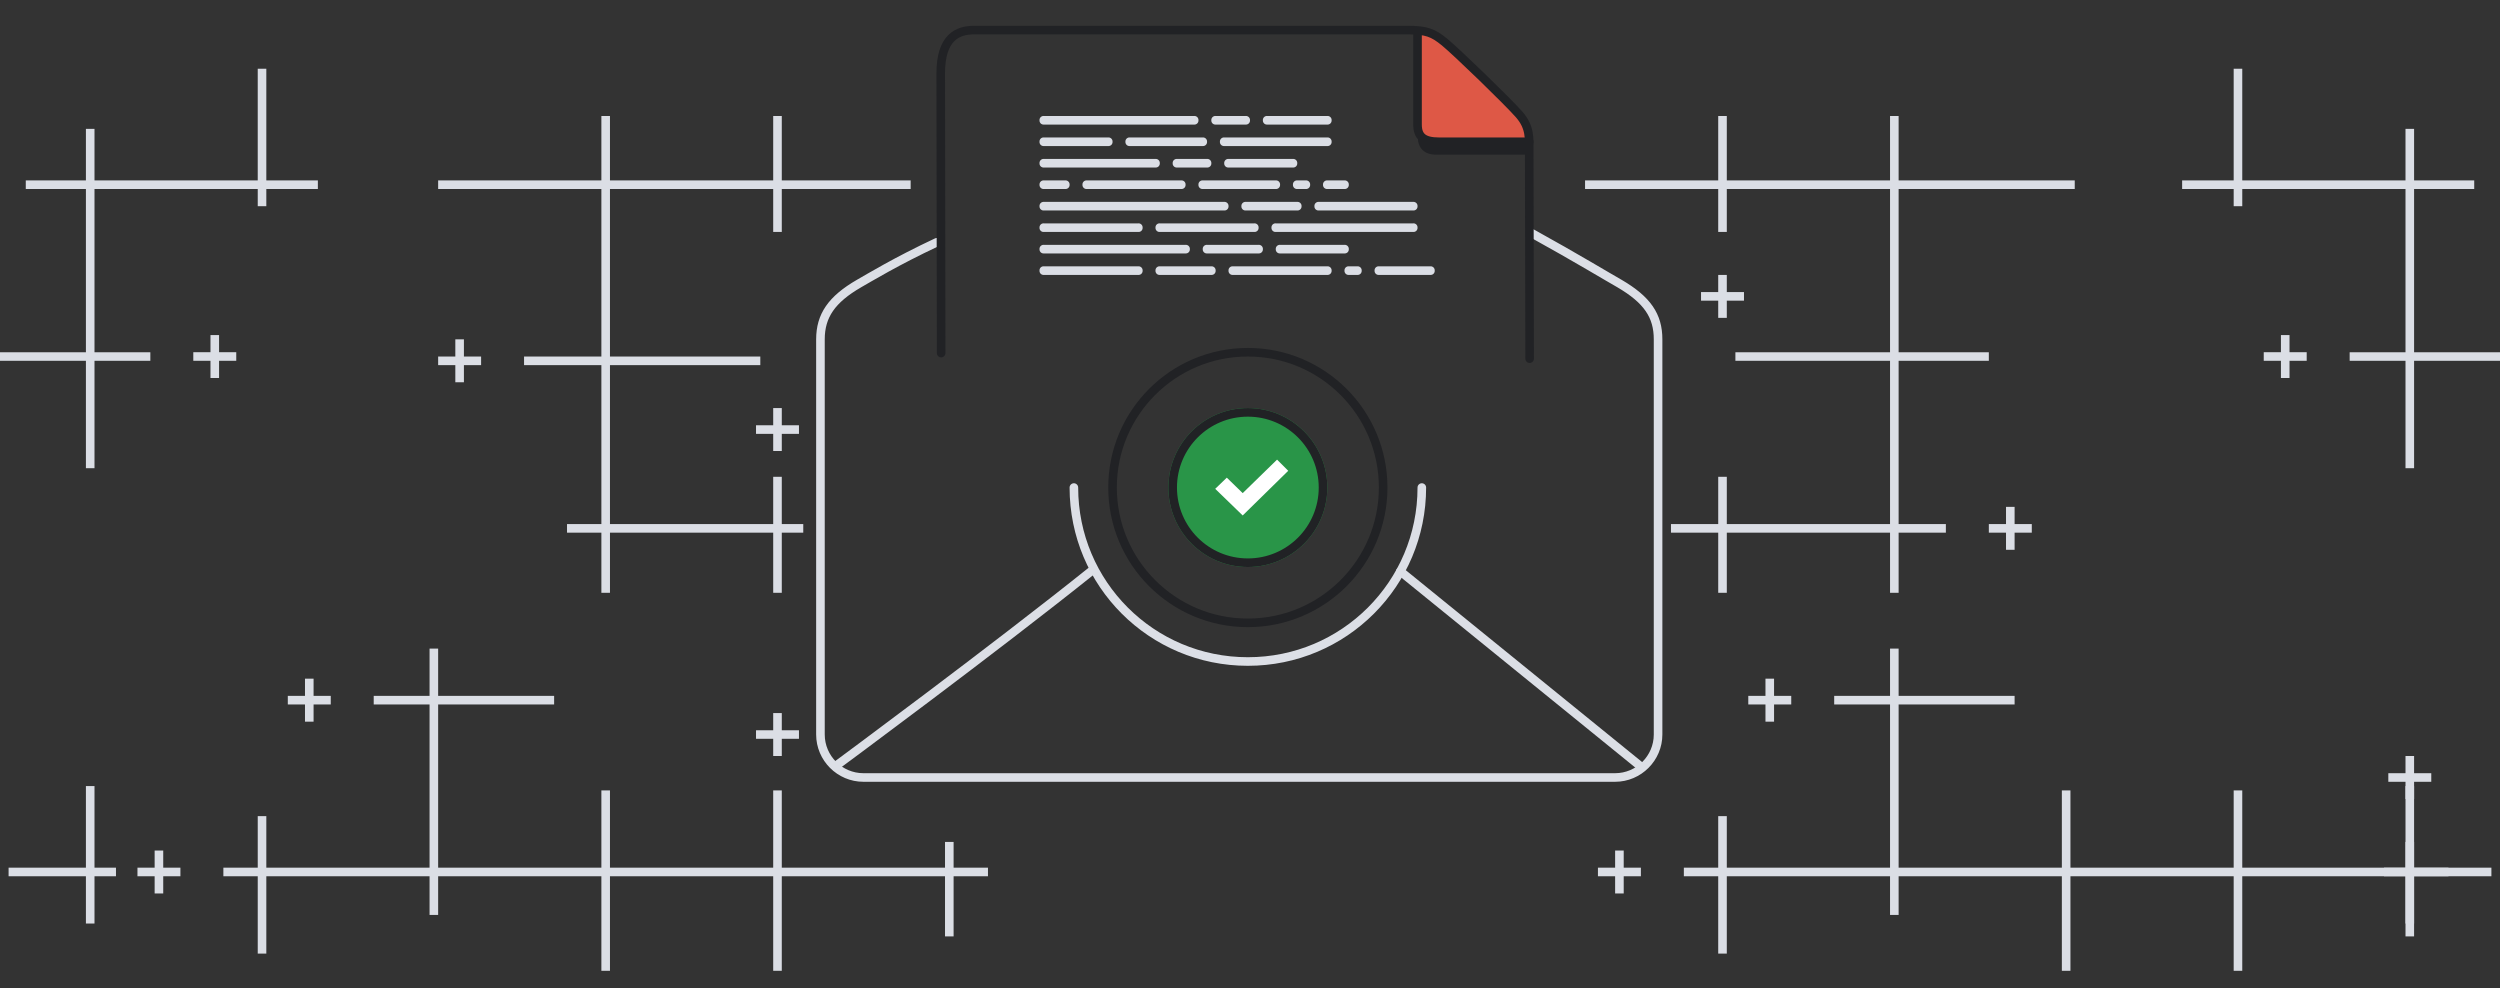<svg xmlns="http://www.w3.org/2000/svg" xmlns:xlink="http://www.w3.org/1999/xlink" viewBox="0 0 582 230"><rect x="0" y="0" width="582" height="230" fill="#333333" stroke="none"/><style>.K{stroke-width:2}.L{stroke:#212225}.M{stroke-linecap:round}</style><defs><path id="A" d="M0 0h582v230H0z"/></defs><clipPath id="B"><use xlink:href="#A"/></clipPath><g clip-path="url(#B)"><g fill="#dbdee5"><path d="M20 215v-11H2v-2h18v-19h2v19h5v2h-5v11h-2zm0-106V84H0v-2h20V44H6v-2h14V30h2v12h38V16h2v26h12v2H62v4h-2v-4H22v38h13v2H22v25h-2zm29-21v-4h-4v-2h4v-4h2v4h4v2h-4v4h-2zm511 127v-11h-5v-2h5v-19h2v19h18v2h-18v11h-2zm0-106V84h-13v-2h13V44h-38v4h-2v-4h-12v-2h12V16h2v26h38V30h2v12h14v2h-14v38h20v2h-20v25h-2zm-29-21v-4h-4v-2h4v-4h2v4h4v2h-4v4h-2z"/><path d="M520 226v-22h-38v22h-2v-22h-38v9h-2v-9h-38v18h-2v-18h-8v-2h8v-12h2v12h38v-38h-13v-2h13v-11h2v11h27v2h-27v38h38v-18h2v18h38v-18h2v18h38v-6h2v6h8v2h-8v14h-2v-14h-38v22h-2zm-340 0v-22h-38v22h-2v-22h-38v9h-2v-9H62v18h-2v-18h-8v-2h8v-12h2v12h38v-38H87v-2h13v-11h2v11h27v2h-27v38h38v-18h2v18h38v-18h2v18h38v-6h2v6h8v2h-8v14h-2v-14h-38v22h-2zm196-18v-4h-4v-2h4v-4h2v4h4v2h-4v4h-2zm-340 0v-4h-4v-2h4v-4h2v4h4v2h-4v4h-2zm524-22v-4h-4v-2h4v-4h2v4h4v2h-4v4h-2zm-380-10v-4h-4v-2h4v-4h2v4h4v2h-4v4h-2zm231-8v-4h-4v-2h4v-4h2v4h4v2h-4v4h-2zm-340 0v-4h-4v-2h4v-4h2v4h4v2h-4v4h-2zm369-30v-14h-38v14h-2v-14h-11v-2h11v-11h2v11h38V84h-36v-2h36V44h-38v10h-2V44h-31v-2h31V27h2v15h38V27h2v15h41v2h-41v38h21v2h-21v38h11v2h-11v14h-2zm-260 0v-14h-38v14h-2v-14h-8v-2h8V85h-18v-2h18V44h-38v-2h38V27h2v15h38V27h2v15h30v2h-30v10h-2V44h-38v39h35v2h-35v37h38v-11h2v11h5v2h-5v14h-2zm287-10v-4h-4v-2h4v-4h2v4h4v2h-4v4h-2zm-287-23v-4h-4v-2h4v-4h2v4h4v2h-4v4h-2zm-74-16v-4h-4v-2h4v-4h2v4h4v2h-4v4h-2zm294-15v-4h-4v-2h4v-4h2v4h4v2h-4v4h-2z"/></g><g fill="none" class="K"><g stroke="#dcdfe6" class="M"><path d="M356.6 54.3c10.5 5.8 17.9 10.3 20.4 11.7 6.5 3.8 9 7.5 9 13v92c0 5.5-4.5 10-10 10H201c-5.5 0-10-4.5-10-10V79c0-5.5 2.6-9.3 9-13 2.3-1.3 8.7-5.2 18.1-9.6"/><path d="M195 178s36.3-26.8 59.5-45.4m71.5.4l55.8 45.3"/><path d="M331 113.5c0 22.4-18.1 40.5-40.5 40.5S250 135.9 250 113.5"/></g><circle cx="290.5" cy="113.5" r="31.5" class="L"/></g><path d="M330.1 8.7v23.7c0 1.3.9 3.6 4.1 3.6H356v-2.7l-23.6-25-2.3.4z" fill="#212225"/><path d="M375 75l-55 26m-59 1l-58-27" fill="none"/><path d="M355.6 33.5s.8-4.5-1.7-6.8L335.4 9.8c-1.8-1.1-3.6-2-5.6-2.8v22.1c0 1.6 2 3.8 4.4 3.8s21.4.6 21.4.6z" fill="#de5846"/><g fill="none" class="K L M"><path d="M356.1 83.5l-.1-48.1c0-3.1.3-5.7-2.3-8.7S339 12 336.3 9.8 332.1 7 327.6 7H226.8C223 7 219 8.6 219 17.1l.1 65.1"/><path d="M330 7.5V29c0 2.8 1.4 4 5 4h21"/></g><path d="M333 64h-12a.94.94 0 01-1-1 .94.94 0 011-1h12a.94.94 0 011 1 .94.94 0 01-1 1zm-17 0h-2a.94.94 0 01-1-1 .94.94 0 011-1h2a.94.94 0 011 1 .94.94 0 01-1 1zm-7 0h-22a.94.94 0 01-1-1 .94.94 0 011-1h22a.94.94 0 011 1 .94.94 0 01-1 1zm-27 0h-12a.94.94 0 01-1-1 .94.94 0 011-1h12a.94.94 0 011 1 .94.94 0 01-1 1zm-17 0h-22a.94.94 0 01-1-1 .94.94 0 011-1h22a.94.94 0 011 1 .94.94 0 01-1 1zm48-5h-15a.94.94 0 01-1-1 .94.94 0 011-1h15a.94.94 0 011 1 .94.94 0 01-1 1zm-20 0h-12a.94.94 0 01-1-1 .94.94 0 011-1h12a.94.94 0 011 1 .94.94 0 01-1 1zm-17 0h-33a.94.94 0 01-1-1 .94.94 0 011-1h33a.94.94 0 011 1 .94.94 0 01-1 1zm53-5h-32a.94.94 0 01-1-1 .94.94 0 011-1h32a.94.94 0 011 1 .94.94 0 01-1 1zm-37 0h-22a.94.94 0 01-1-1 .94.94 0 011-1h22a.94.94 0 011 1 .94.94 0 01-1 1zm-27 0h-22a.94.94 0 01-1-1 .94.94 0 011-1h22a.94.94 0 011 1 .94.94 0 01-1 1zm64-5h-22a.94.94 0 01-1-1 .94.94 0 011-1h22a.94.94 0 011 1 .94.94 0 01-1 1zm-27 0h-12a.94.94 0 01-1-1 .94.94 0 011-1h12a.94.94 0 011 1 .94.94 0 01-1 1zm-17 0h-42a.94.94 0 01-1-1 .94.94 0 011-1h42a.94.94 0 011 1 .94.94 0 01-1 1zm28-5h-4a.94.94 0 01-1-1 .94.94 0 011-1h4a.94.94 0 011 1 .94.94 0 01-1 1zm-9 0h-2a.94.94 0 01-1-1 .94.94 0 011-1h2a.94.94 0 011 1 .94.94 0 01-1 1zm-7 0h-17a.94.94 0 01-1-1 .94.94 0 011-1h17a.94.94 0 011 1 .94.94 0 01-1 1zm-22 0h-22a.94.94 0 01-1-1 .94.94 0 011-1h22a.94.94 0 011 1 .94.94 0 01-1 1zm-27 0h-5a.94.94 0 01-1-1 .94.94 0 011-1h5a.94.94 0 011 1 .94.94 0 01-1 1zm53-5h-15a.94.94 0 01-1-1 .94.94 0 011-1h15a.94.94 0 011 1 .94.94 0 01-1 1zm-20 0h-7a.94.94 0 01-1-1 .94.94 0 011-1h7a.94.94 0 011 1 .94.94 0 01-1 1zm-12 0h-26a.94.94 0 01-1-1 .94.94 0 011-1h26a.94.94 0 011 1 .94.94 0 01-1 1zm40-5h-24a.94.94 0 01-1-1 .94.94 0 011-1h24a.94.94 0 011 1 .94.94 0 01-1 1zm-29 0h-17a.94.94 0 01-1-1 .94.94 0 011-1h17a.94.94 0 011 1 .94.94 0 01-1 1zm-22 0h-15a.94.94 0 01-1-1 .94.94 0 011-1h15a.94.94 0 011 1 .94.94 0 01-1 1zm51-5h-14a.94.94 0 01-1-1 .94.94 0 011-1h14a.94.94 0 011 1 .94.94 0 01-1 1zm-19 0h-7a.94.94 0 01-1-1 .94.94 0 011-1h7a.94.94 0 011 1 .94.94 0 01-1 1zm-12 0h-35a.94.94 0 01-1-1 .94.94 0 011-1h35a.94.94 0 011 1 .94.94 0 01-1 1z" fill="#dbdee5"/><circle cx="290.5" cy="113.5" r="18.5" fill="#299548"/><circle cx="290.5" cy="113.5" r="17.5" fill="none" class="K L"/><path d="M297.3 107l-8 7.8-3.7-3.6-2.7 2.6 6.4 6.2 10.6-10.4-2.6-2.6z" fill="#fff"/></g></svg>